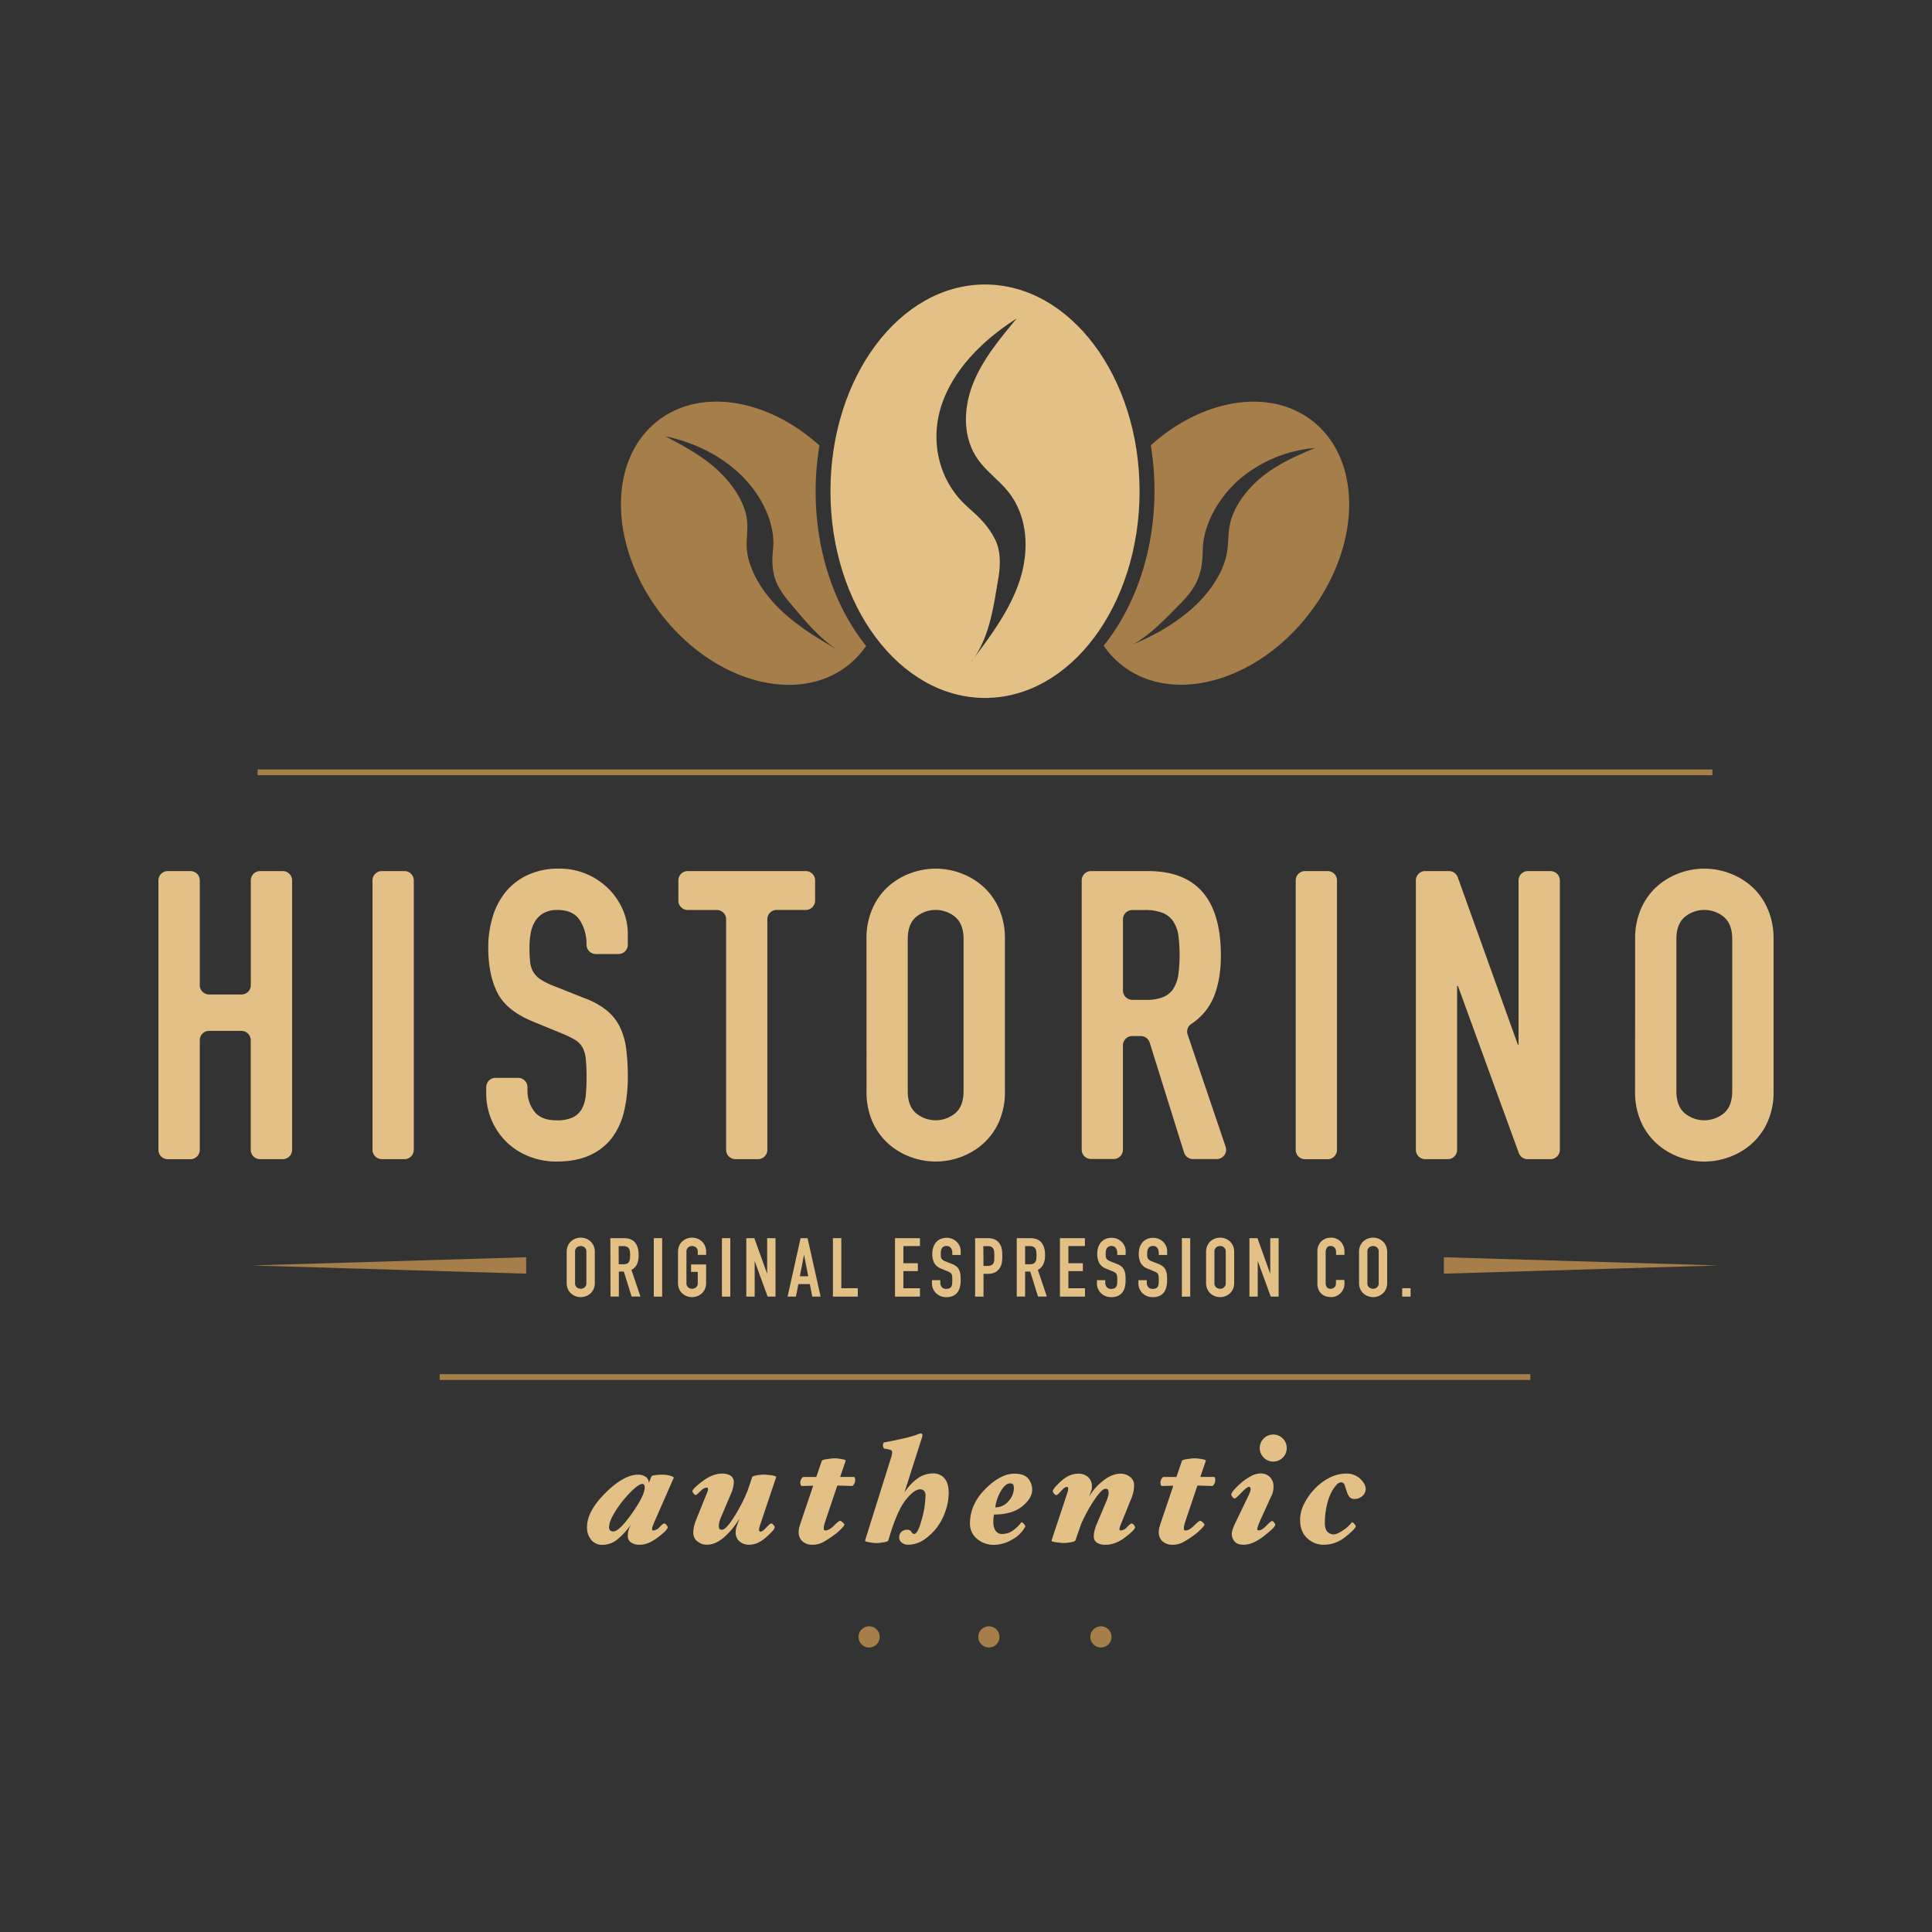<svg id="Layer_1" data-name="Layer 1" xmlns="http://www.w3.org/2000/svg" viewBox="0 0 1000 1000"><rect x="0" y="0" width="1000" height="1000" fill="#333333" stroke="none"/><defs><style>.cls-1{fill:#e2c086;}.cls-2,.cls-5{fill:none;}.cls-2{stroke:#a57e4a;stroke-miterlimit:10;stroke-width:3px;}.cls-3{fill:#a57e4a;}.cls-4{fill:#fff;}</style></defs><title>coffee_logo</title><path class="cls-1" d="M86.86,450.87H98.59a4.82,4.82,0,0,1,4.82,4.82v54.23a4.82,4.82,0,0,0,4.82,4.82H125a4.82,4.82,0,0,0,4.82-4.82V455.69a4.82,4.82,0,0,1,4.82-4.82h11.73a4.82,4.82,0,0,1,4.82,4.82V595.15a4.82,4.82,0,0,1-4.82,4.82H134.6a4.82,4.82,0,0,1-4.82-4.82V538.4a4.82,4.82,0,0,0-4.82-4.82H108.22a4.82,4.82,0,0,0-4.82,4.82v56.75A4.82,4.82,0,0,1,98.59,600H86.86A4.82,4.82,0,0,1,82,595.15V455.69A4.82,4.82,0,0,1,86.86,450.87Z"/><path class="cls-1" d="M197.63,450.87h11.73a4.82,4.82,0,0,1,4.82,4.82V595.15a4.82,4.82,0,0,1-4.82,4.82H197.63a4.82,4.82,0,0,1-4.82-4.82V455.69A4.82,4.82,0,0,1,197.63,450.87Z"/><path class="cls-1" d="M320.13,493.8H308.4a4.82,4.82,0,0,1-4.82-4.82h0a22.81,22.81,0,0,0-3.46-12.67Q296.68,471,288.51,471a14,14,0,0,0-7.22,1.68,12.4,12.4,0,0,0-4.4,4.29,18,18,0,0,0-2.2,6.07,40.31,40.31,0,0,0-.63,7.22,74.1,74.1,0,0,0,.31,7.43,13.18,13.18,0,0,0,1.57,5.24,12,12,0,0,0,3.66,3.87,33.36,33.36,0,0,0,6.6,3.35l16.33,6.49A40.62,40.62,0,0,1,314.06,523a26,26,0,0,1,6.81,8.59,36.46,36.46,0,0,1,3.25,11.31,113.28,113.28,0,0,1,.84,14.55,76.75,76.75,0,0,1-1.88,17.48,36.88,36.88,0,0,1-6.18,13.82,29.66,29.66,0,0,1-11.41,9.11q-7.12,3.35-17.38,3.35a38.05,38.05,0,0,1-14.45-2.72,34.4,34.4,0,0,1-19.16-18.64,34.74,34.74,0,0,1-2.83-14v-3.14a4.82,4.82,0,0,1,4.82-4.82H268.2a4.82,4.82,0,0,1,4.82,4.82v1.88a17.44,17.44,0,0,0,3.46,10.57q3.45,4.71,11.62,4.71a18.74,18.74,0,0,0,8.48-1.57,10.8,10.8,0,0,0,4.61-4.4,18.1,18.1,0,0,0,2-7q.42-4.19.42-9.21a90.54,90.54,0,0,0-.42-9.63,15.32,15.32,0,0,0-1.78-6.07,10.89,10.89,0,0,0-3.77-3.77,50.57,50.57,0,0,0-6.39-3.14l-15.29-6.28q-13.82-5.65-18.53-15t-4.71-23.35a54.09,54.09,0,0,1,2.3-15.91,37.08,37.08,0,0,1,6.81-13,32.48,32.48,0,0,1,11.41-8.69,37.57,37.57,0,0,1,16.12-3.25,35.46,35.46,0,0,1,14.55,2.93,36.23,36.23,0,0,1,11.31,7.75,34.46,34.46,0,0,1,7.22,10.78,31.27,31.27,0,0,1,2.51,12.25V489A4.82,4.82,0,0,1,320.13,493.8Z"/><path class="cls-1" d="M371,471H355.94a4.82,4.82,0,0,1-4.82-4.82V455.69a4.82,4.82,0,0,1,4.82-4.82h61.14a4.82,4.82,0,0,1,4.82,4.82v10.47a4.82,4.82,0,0,1-4.82,4.82H402a4.82,4.82,0,0,0-4.82,4.82V595.15a4.82,4.82,0,0,1-4.82,4.82H380.65a4.82,4.82,0,0,1-4.82-4.82V475.79A4.82,4.82,0,0,0,371,471Z"/><path class="cls-1" d="M448.49,486.05a38.11,38.11,0,0,1,3.14-15.91,33.21,33.21,0,0,1,8.27-11.41,35.68,35.68,0,0,1,11.52-6.81,37.16,37.16,0,0,1,25.76,0,35.74,35.74,0,0,1,11.52,6.81A33.24,33.24,0,0,1,517,470.14a38.11,38.11,0,0,1,3.14,15.91v78.73a37.91,37.91,0,0,1-3.14,16,33.44,33.44,0,0,1-8.27,11.31,35.65,35.65,0,0,1-11.52,6.81,37.16,37.16,0,0,1-25.76,0,35.58,35.58,0,0,1-11.52-6.81,33.42,33.42,0,0,1-8.27-11.31,37.91,37.91,0,0,1-3.14-16Zm21.36,78.73q0,7.75,4.29,11.41a15.9,15.9,0,0,0,20.31,0q4.29-3.66,4.29-11.41V486.05q0-7.74-4.29-11.41a15.9,15.9,0,0,0-20.31,0q-4.29,3.67-4.29,11.41Z"/><path class="cls-1" d="M559.89,455.69a4.82,4.82,0,0,1,4.82-4.82h29.53q37.69,0,37.69,43.76,0,13-4.08,22.3A30.34,30.34,0,0,1,616.56,530a4.78,4.78,0,0,0-1.83,5.51l19.65,58.05a4.82,4.82,0,0,1-4.56,6.36H617.45a4.82,4.82,0,0,1-4.6-3.38l-17.78-56.9a4.82,4.82,0,0,0-4.6-3.38h-4.42a4.82,4.82,0,0,0-4.82,4.82v54a4.82,4.82,0,0,1-4.82,4.82H564.7a4.82,4.82,0,0,1-4.82-4.82Zm21.36,57a4.82,4.82,0,0,0,4.82,4.82h7.33a21.49,21.49,0,0,0,9-1.57,11.57,11.57,0,0,0,5.13-4.5,19.18,19.18,0,0,0,2.41-7.22,79.09,79.09,0,0,0,0-19.89,18,18,0,0,0-2.62-7.33,11.86,11.86,0,0,0-5.55-4.5,25.23,25.23,0,0,0-9.42-1.47h-6.28a4.82,4.82,0,0,0-4.82,4.82Z"/><path class="cls-1" d="M675.48,450.87H687.2a4.82,4.82,0,0,1,4.82,4.82V595.15A4.82,4.82,0,0,1,687.2,600H675.48a4.82,4.82,0,0,1-4.82-4.82V455.69A4.82,4.82,0,0,1,675.48,450.87Z"/><path class="cls-1" d="M737.67,450.87H750a4.82,4.82,0,0,1,4.53,3.19l31.1,86.64H786v-85a4.82,4.82,0,0,1,4.82-4.82h11.73a4.82,4.82,0,0,1,4.82,4.82V595.15a4.82,4.82,0,0,1-4.82,4.82H790.66a4.82,4.82,0,0,1-4.53-3.17l-31.51-86.46h-.42v84.81a4.82,4.82,0,0,1-4.82,4.82H737.67a4.82,4.82,0,0,1-4.82-4.82V455.69A4.82,4.82,0,0,1,737.67,450.87Z"/><path class="cls-1" d="M846.34,486.05a38.11,38.11,0,0,1,3.14-15.91,33.21,33.21,0,0,1,8.27-11.41,35.68,35.68,0,0,1,11.52-6.81,37.16,37.16,0,0,1,25.76,0,35.74,35.74,0,0,1,11.52,6.81,33.24,33.24,0,0,1,8.27,11.41A38.11,38.11,0,0,1,918,486.05v78.73a37.91,37.91,0,0,1-3.14,16,33.44,33.44,0,0,1-8.27,11.31A35.65,35.65,0,0,1,895,598.92a37.16,37.16,0,0,1-25.76,0,35.58,35.58,0,0,1-11.52-6.81,33.42,33.42,0,0,1-8.27-11.31,37.91,37.91,0,0,1-3.14-16Zm21.36,78.73q0,7.75,4.29,11.41a15.9,15.9,0,0,0,20.31,0q4.29-3.66,4.29-11.41V486.05q0-7.74-4.29-11.41a15.9,15.9,0,0,0-20.31,0q-4.29,3.67-4.29,11.41Z"/><line class="cls-2" x1="133.34" y1="399.75" x2="886.34" y2="399.75"/><line class="cls-2" x1="227.59" y1="712.76" x2="792.09" y2="712.76"/><polygon class="cls-3" points="130.34 655 272.34 650.75 272.34 659.25 130.34 655"/><polygon class="cls-3" points="889.34 655 747.34 659.25 747.34 650.75 889.34 655"/><path class="cls-1" d="M509.84,147.25c-44.18,0-80,47.91-80,107s35.82,107,80,107,80-47.91,80-107S554,147.25,509.84,147.25Zm17.93,153.31c-4.78,14.49-14,27.27-23.38,39.71-.57.84-1.17,1.67-1.8,2.48l.12-.25,1.68-2.23c8.16-12,10.08-27.61,12.4-41.29,1.17-6.9,1.14-14.07-1.76-19.84-3.51-7-8.14-11.37-14.23-16.78-15.29-13.6-19.41-34.43-13.53-52.47s20.68-33.37,38.41-44.68l.63-.46c-8.91,10.72-18,21.66-22.9,34.4s-5.16,27.81,3,39c4.34,6,10.72,10.5,15.39,16.28C532.16,267.33,532.83,285.2,527.77,300.56Z"/><path class="cls-1" d="M506.88,331.25c.36-.69.7-1.4,1-2.12L507,331Z"/><path class="cls-4" d="M428.26,319.31l-1.35-.65c.49.26,1,.51,1.48.74Z"/><path class="cls-5" d="M428.26,319.31l-1.35-.65c.49.26,1,.51,1.48.74Z"/><path class="cls-5" d="M592.49,321.4c.5-.23,1-.48,1.48-.74l-1.35.65Z"/><path d="M506.76,335c.38-.71.73-1.44,1.07-2.18l-1,2Z"/><path class="cls-3" d="M424.15,230.59c-26.5-23.93-61.17-30.14-83.52-12.9-26.21,20.22-25.54,65,1.51,100.1s70.23,47.09,96.44,26.86a45.76,45.76,0,0,0,9.72-10.3c-15.86-19.83-25.86-47.72-26.12-78.71A143.46,143.46,0,0,1,424.15,230.59Zm9,105.52,1.83,1.06.17.13c-.67-.38-1.34-.78-2-1.19-10-5.81-20.14-11.86-28.89-20.2-9.28-8.84-16.94-20.83-17.71-32-.35-5,.7-9.65.1-14.73-1.12-9.53-8-19.43-16-26.58s-17.27-12-26.32-16.83l.51.14c13.54,2.9,27.47,9.22,38.34,19.62s18.19,25.24,17,38.17c-.5,5.15-.76,9.23.68,14.77,1.19,4.56,4.38,9.31,8,13.57C416,320.46,423.87,330.24,433.14,336.1Z"/><path class="cls-3" d="M679.19,217.78c-22.31-17.29-57-11.15-83.55,12.72a143.47,143.47,0,0,1,1.91,25.06c-.33,31-10.39,58.86-26.29,78.65a45.76,45.76,0,0,0,9.7,10.32c26.17,20.28,69.37,8.35,96.5-26.66S705.36,238.06,679.19,217.78Zm-24.61,27.94c-8.26,6.31-15.72,15.6-17.88,25.25-1.15,5.15-.74,10-1.65,15.16-2,11.39-10.5,22.72-20.09,30.61-9,7.44-18,12.32-29,17-.66.34-1.32.67-2,1l.17-.11,1.81-.85c9.23-4.82,17.62-13.86,25.26-21.6,3.86-3.91,7.35-8.38,9-12.91,2-5.51,2.22-9.74,2.37-15.1.38-13.46,8.88-27.76,20.12-37.05a69.54,69.54,0,0,1,37.62-15.21l.48-.08C671.91,235.56,662.84,239.41,654.58,245.72Z"/><path class="cls-1" d="M293.32,648a7.72,7.72,0,0,1,.64-3.23,6.73,6.73,0,0,1,1.68-2.32,7.24,7.24,0,0,1,2.34-1.38,7.53,7.53,0,0,1,5.23,0,7.25,7.25,0,0,1,2.34,1.38,6.74,6.74,0,0,1,1.68,2.32,7.73,7.73,0,0,1,.64,3.23v16a7.69,7.69,0,0,1-.64,3.25,6.78,6.78,0,0,1-1.68,2.29,7.21,7.21,0,0,1-2.34,1.38,7.53,7.53,0,0,1-5.23,0,7.21,7.21,0,0,1-2.34-1.38,6.77,6.77,0,0,1-1.68-2.29,7.69,7.69,0,0,1-.64-3.25Zm4.33,16a2.88,2.88,0,0,0,.87,2.32,3.23,3.23,0,0,0,4.12,0,2.88,2.88,0,0,0,.87-2.32V648a2.88,2.88,0,0,0-.87-2.32,3.23,3.23,0,0,0-4.12,0,2.88,2.88,0,0,0-.87,2.32Z"/><path class="cls-1" d="M315.92,640.87h7q7.65,0,7.65,8.88a11.22,11.22,0,0,1-.83,4.53,6.41,6.41,0,0,1-2.91,3l4.67,13.81h-4.59l-4-12.92h-2.59v12.92h-4.33Zm4.33,13.51h2.46a4.37,4.37,0,0,0,1.83-.32,2.35,2.35,0,0,0,1-.91,3.89,3.89,0,0,0,.49-1.47,16,16,0,0,0,0-4,3.65,3.65,0,0,0-.53-1.49,2.41,2.41,0,0,0-1.13-.91,5.13,5.13,0,0,0-1.91-.3h-2.25Z"/><path class="cls-1" d="M338.4,640.87h4.33v30.26H338.4Z"/><path class="cls-1" d="M350.94,648a7.72,7.72,0,0,1,.64-3.23,6.73,6.73,0,0,1,1.68-2.32,7.24,7.24,0,0,1,2.34-1.38,7.53,7.53,0,0,1,5.23,0,7.25,7.25,0,0,1,2.34,1.38,6.74,6.74,0,0,1,1.68,2.32,7.73,7.73,0,0,1,.64,3.23v1.53h-4.33V648a2.88,2.88,0,0,0-.87-2.32,3.23,3.23,0,0,0-4.12,0,2.88,2.88,0,0,0-.87,2.32v16a2.88,2.88,0,0,0,.87,2.32,3.23,3.23,0,0,0,4.12,0,2.88,2.88,0,0,0,.87-2.32v-5.69H357.7v-3.82h7.78V664a7.69,7.69,0,0,1-.64,3.25,6.78,6.78,0,0,1-1.68,2.29,7.21,7.21,0,0,1-2.34,1.38,7.53,7.53,0,0,1-5.23,0,7.21,7.21,0,0,1-2.34-1.38,6.77,6.77,0,0,1-1.68-2.29,7.69,7.69,0,0,1-.64-3.25Z"/><path class="cls-1" d="M373.67,640.87H378v30.26h-4.33Z"/><path class="cls-1" d="M386.29,640.87h4.16L397,659.1h.08V640.87h4.33v30.26h-4.08l-6.63-18.19h-.08v18.19h-4.33Z"/><path class="cls-1" d="M414.38,640.87H418l6.76,30.26h-4.33l-1.27-6.5h-5.91l-1.27,6.5h-4.33Zm1.83,8.71h-.08l-2.12,11h4.33Z"/><path class="cls-1" d="M431.13,640.87h4.33v25.92H444v4.33H431.13Z"/><path class="cls-1" d="M463.25,640.87h12.92v4.08h-8.58v8.88h7.48v4.08h-7.48v8.88h8.58v4.33H463.25Z"/><path class="cls-1" d="M497.25,649.58h-4.33v-1a4.63,4.63,0,0,0-.7-2.57,2.6,2.6,0,0,0-2.36-1.08,2.84,2.84,0,0,0-1.47.34,2.51,2.51,0,0,0-.89.87,3.63,3.63,0,0,0-.45,1.23,8.19,8.19,0,0,0-.13,1.47,14.88,14.88,0,0,0,.06,1.51,2.67,2.67,0,0,0,.32,1.06,2.44,2.44,0,0,0,.74.79,6.81,6.81,0,0,0,1.34.68l3.32,1.32a8.24,8.24,0,0,1,2.34,1.3,5.28,5.28,0,0,1,1.38,1.74,7.42,7.42,0,0,1,.66,2.29,23.11,23.11,0,0,1,.17,3,15.57,15.57,0,0,1-.38,3.55,7.47,7.47,0,0,1-1.25,2.8,6,6,0,0,1-2.32,1.85,8.25,8.25,0,0,1-3.53.68,7.72,7.72,0,0,1-2.93-.55,7,7,0,0,1-3.89-3.78,7,7,0,0,1-.57-2.85v-1.62h4.33v1.36a3.54,3.54,0,0,0,.7,2.15,2.73,2.73,0,0,0,2.36,1,3.79,3.79,0,0,0,1.72-.32,2.19,2.19,0,0,0,.94-.89,3.67,3.67,0,0,0,.4-1.42q.08-.85.08-1.87a18.33,18.33,0,0,0-.08-2,3.09,3.09,0,0,0-.36-1.23,2.2,2.2,0,0,0-.76-.76,10.3,10.3,0,0,0-1.3-.64l-3.1-1.27a6.87,6.87,0,0,1-3.76-3,10.45,10.45,0,0,1-1-4.74,11,11,0,0,1,.47-3.23,7.52,7.52,0,0,1,1.38-2.63,6.59,6.59,0,0,1,2.32-1.76,7.62,7.62,0,0,1,3.27-.66,7.21,7.21,0,0,1,3,.59,7.35,7.35,0,0,1,2.29,1.57,7,7,0,0,1,1.47,2.19,6.33,6.33,0,0,1,.51,2.49Z"/><path class="cls-1" d="M504.73,640.87h6.5a9.67,9.67,0,0,1,3.14.47,6,6,0,0,1,2.46,1.66,6.48,6.48,0,0,1,1.53,2.78,17.41,17.41,0,0,1,.43,4.31,21.42,21.42,0,0,1-.23,3.42,7.21,7.21,0,0,1-1,2.66,6.32,6.32,0,0,1-2.38,2.32,8,8,0,0,1-3.91.83h-2.21v11.81h-4.33Zm4.33,14.36h2.08a4.44,4.44,0,0,0,2-.38,2.44,2.44,0,0,0,1.06-1,4,4,0,0,0,.4-1.59q.06-.93.06-2.08t-.06-2a4.75,4.75,0,0,0-.38-1.66,2.44,2.44,0,0,0-1-1.11,3.87,3.87,0,0,0-2-.4h-2.25Z"/><path class="cls-1" d="M526.27,640.87h7q7.65,0,7.65,8.88a11.22,11.22,0,0,1-.83,4.53,6.4,6.4,0,0,1-2.91,3l4.67,13.81h-4.59l-4-12.92H530.6v12.92h-4.33Zm4.33,13.51h2.46a4.37,4.37,0,0,0,1.83-.32,2.34,2.34,0,0,0,1-.91,3.88,3.88,0,0,0,.49-1.47,16.11,16.11,0,0,0,0-4,3.63,3.63,0,0,0-.53-1.49,2.42,2.42,0,0,0-1.12-.91,5.14,5.14,0,0,0-1.91-.3H530.6Z"/><path class="cls-1" d="M548.62,640.87h12.92v4.08H553v8.88h7.48v4.08H553v8.88h8.58v4.33H548.62Z"/><path class="cls-1" d="M582.62,649.58h-4.33v-1a4.64,4.64,0,0,0-.7-2.57,2.6,2.6,0,0,0-2.36-1.08,2.84,2.84,0,0,0-1.46.34,2.51,2.51,0,0,0-.89.87,3.65,3.65,0,0,0-.45,1.23,8.28,8.28,0,0,0-.13,1.47,14.85,14.85,0,0,0,.06,1.51,2.65,2.65,0,0,0,.32,1.06,2.44,2.44,0,0,0,.74.79,6.78,6.78,0,0,0,1.34.68l3.31,1.32a8.25,8.25,0,0,1,2.34,1.3,5.29,5.29,0,0,1,1.38,1.74,7.42,7.42,0,0,1,.66,2.29,22.93,22.93,0,0,1,.17,3,15.52,15.52,0,0,1-.38,3.55,7.44,7.44,0,0,1-1.25,2.8,6,6,0,0,1-2.31,1.85,8.26,8.26,0,0,1-3.53.68,7.73,7.73,0,0,1-2.93-.55,7,7,0,0,1-3.89-3.78,7,7,0,0,1-.57-2.85v-1.62h4.33v1.36a3.54,3.54,0,0,0,.7,2.15,2.73,2.73,0,0,0,2.36,1,3.79,3.79,0,0,0,1.72-.32,2.19,2.19,0,0,0,.94-.89,3.69,3.69,0,0,0,.4-1.42q.08-.85.09-1.87a18.29,18.29,0,0,0-.09-2,3.08,3.08,0,0,0-.36-1.23,2.2,2.2,0,0,0-.76-.76,10.32,10.32,0,0,0-1.3-.64l-3.1-1.27a6.88,6.88,0,0,1-3.76-3,10.46,10.46,0,0,1-1-4.74,11,11,0,0,1,.47-3.23,7.54,7.54,0,0,1,1.38-2.63,6.59,6.59,0,0,1,2.32-1.76,7.62,7.62,0,0,1,3.27-.66,7.2,7.2,0,0,1,3,.59,7.35,7.35,0,0,1,2.29,1.57,7,7,0,0,1,1.47,2.19,6.35,6.35,0,0,1,.51,2.49Z"/><path class="cls-1" d="M604.12,649.58h-4.34v-1a4.62,4.62,0,0,0-.7-2.57,2.59,2.59,0,0,0-2.36-1.08,2.85,2.85,0,0,0-1.47.34,2.51,2.51,0,0,0-.89.87,3.61,3.61,0,0,0-.45,1.23,8.1,8.1,0,0,0-.13,1.47,14.92,14.92,0,0,0,.06,1.51,2.68,2.68,0,0,0,.32,1.06,2.44,2.44,0,0,0,.74.79,6.84,6.84,0,0,0,1.34.68l3.32,1.32a8.24,8.24,0,0,1,2.34,1.3,5.27,5.27,0,0,1,1.38,1.74,7.42,7.42,0,0,1,.66,2.29,23.29,23.29,0,0,1,.17,3,15.63,15.63,0,0,1-.38,3.55,7.5,7.5,0,0,1-1.25,2.8,6,6,0,0,1-2.32,1.85,8.25,8.25,0,0,1-3.53.68,7.71,7.71,0,0,1-2.93-.55,7,7,0,0,1-3.89-3.78,7,7,0,0,1-.57-2.85v-1.62h4.34v1.36a3.53,3.53,0,0,0,.7,2.15,2.73,2.73,0,0,0,2.36,1,3.79,3.79,0,0,0,1.72-.32,2.18,2.18,0,0,0,.94-.89,3.65,3.65,0,0,0,.4-1.42q.08-.85.08-1.87a18.37,18.37,0,0,0-.08-2,3.11,3.11,0,0,0-.36-1.23,2.21,2.21,0,0,0-.77-.76,10.28,10.28,0,0,0-1.29-.64l-3.1-1.27a6.87,6.87,0,0,1-3.76-3,10.43,10.43,0,0,1-1-4.74,11,11,0,0,1,.47-3.23,7.51,7.51,0,0,1,1.38-2.63,6.58,6.58,0,0,1,2.31-1.76,7.62,7.62,0,0,1,3.27-.66,7.21,7.21,0,0,1,3,.59,7.35,7.35,0,0,1,2.29,1.57,7,7,0,0,1,1.46,2.19,6.31,6.31,0,0,1,.51,2.49Z"/><path class="cls-1" d="M611.73,640.87h4.33v30.26h-4.33Z"/><path class="cls-1" d="M624.26,648a7.75,7.75,0,0,1,.64-3.23,6.73,6.73,0,0,1,1.68-2.32,7.23,7.23,0,0,1,2.34-1.38,7.53,7.53,0,0,1,5.23,0,7.24,7.24,0,0,1,2.34,1.38,6.73,6.73,0,0,1,1.68,2.32,7.75,7.75,0,0,1,.64,3.23v16a7.71,7.71,0,0,1-.64,3.25,6.78,6.78,0,0,1-1.68,2.29,7.21,7.21,0,0,1-2.34,1.38,7.53,7.53,0,0,1-5.23,0,7.19,7.19,0,0,1-2.34-1.38,6.78,6.78,0,0,1-1.68-2.29,7.71,7.71,0,0,1-.64-3.25Zm4.33,16a2.88,2.88,0,0,0,.87,2.32,3.23,3.23,0,0,0,4.12,0,2.88,2.88,0,0,0,.87-2.32V648a2.89,2.89,0,0,0-.87-2.32,3.23,3.23,0,0,0-4.12,0,2.89,2.89,0,0,0-.87,2.32Z"/><path class="cls-1" d="M646.7,640.87h4.16l6.54,18.23h.08V640.87h4.34v30.26h-4.08l-6.63-18.19H651v18.19H646.7Z"/><path class="cls-1" d="M695.91,664.37a6.91,6.91,0,0,1-.53,2.68,7,7,0,0,1-1.47,2.23,7.25,7.25,0,0,1-2.19,1.53,6.41,6.41,0,0,1-2.7.57,9.71,9.71,0,0,1-2.51-.34,6.08,6.08,0,0,1-2.29-1.17,6.3,6.3,0,0,1-1.68-2.19,7.88,7.88,0,0,1-.66-3.44V647.58a7.38,7.38,0,0,1,.51-2.76,6.51,6.51,0,0,1,1.44-2.21,6.73,6.73,0,0,1,2.23-1.47,7.5,7.5,0,0,1,2.87-.53,7.13,7.13,0,0,1,2.76.53,6.61,6.61,0,0,1,2.21,1.49,6.88,6.88,0,0,1,1.47,2.29,7.84,7.84,0,0,1,.53,2.91v1.7h-4.34v-1.44a3.51,3.51,0,0,0-.72-2.21,2.34,2.34,0,0,0-2-.93,2.2,2.2,0,0,0-2.15,1,5.34,5.34,0,0,0-.53,2.53v15.47a4,4,0,0,0,.57,2.21,2.26,2.26,0,0,0,2.06.89,3.14,3.14,0,0,0,.91-.15,2.51,2.51,0,0,0,.89-.49,2.46,2.46,0,0,0,.66-.93,3.79,3.79,0,0,0,.25-1.49V662.5h4.34Z"/><path class="cls-1" d="M703.43,648a7.72,7.72,0,0,1,.64-3.23,6.75,6.75,0,0,1,1.68-2.32,7.25,7.25,0,0,1,2.34-1.38,7.53,7.53,0,0,1,5.23,0,7.27,7.27,0,0,1,2.34,1.38,6.73,6.73,0,0,1,1.68,2.32A7.72,7.72,0,0,1,718,648v16a7.68,7.68,0,0,1-.64,3.25,6.77,6.77,0,0,1-1.68,2.29,7.23,7.23,0,0,1-2.34,1.38,7.53,7.53,0,0,1-5.23,0,7.21,7.21,0,0,1-2.34-1.38,6.8,6.8,0,0,1-1.68-2.29,7.68,7.68,0,0,1-.64-3.25Zm4.33,16a2.88,2.88,0,0,0,.87,2.32,3.22,3.22,0,0,0,4.12,0,2.88,2.88,0,0,0,.87-2.32V648a2.89,2.89,0,0,0-.87-2.32,3.23,3.23,0,0,0-4.12,0,2.88,2.88,0,0,0-.87,2.32Z"/><path class="cls-1" d="M725.78,666.79h4.33v4.33h-4.33Z"/><path class="cls-1" d="M348.68,765l-9.86,22.48q-.69,1.62-1,2.5a4.5,4.5,0,0,0-.31,1.27,1.23,1.23,0,0,0,.15.73.55.55,0,0,0,.46.19,4.83,4.83,0,0,0,3.35-1.81q1.73-1.81,2.27-1.81a1.66,1.66,0,0,1,1.23.81,2.55,2.55,0,0,1,.62,1.12q0,1.46-5.08,5.27t-9.16,3.81a8,8,0,0,1-4.77-1.19,4,4,0,0,1-1.62-3.43,10.06,10.06,0,0,1,.39-3,23.62,23.62,0,0,1,1.16-2.81,36.5,36.5,0,0,1-7,7.7,12.18,12.18,0,0,1-7.74,2.77A7.19,7.19,0,0,1,306,797a9.88,9.88,0,0,1-2.16-6.62q0-8.16,9.52-17.63t17-9.47a6.46,6.46,0,0,1,3.85,1.16,3.68,3.68,0,0,1,1.62,3.16l1.35-3.39q.15-.46,1.93-.69a27.89,27.89,0,0,1,3.62-.23,15.1,15.1,0,0,1,4.27.58Q349,764.44,348.68,765Zm-15,4.85a2.32,2.32,0,0,0-.31-1.35,1.07,1.07,0,0,0-.92-.42q-1.39,0-4.15,2.43a51.59,51.59,0,0,0-5.85,6.2,50.2,50.2,0,0,0-5,7.32q-2.19,3.93-2.19,6.39a2.3,2.3,0,0,0,.54,1.73,2.42,2.42,0,0,0,1.69.5q3,0,9.58-9.28T333.73,769.83Z"/><path class="cls-1" d="M401.73,764.6,393.88,788q-.39,1.08-.69,2.23a7.43,7.43,0,0,0-.31,1.62.94.94,0,0,0,.23.69.74.74,0,0,0,.54.23q1,0,3-2.12t2.43-2.12a1.76,1.76,0,0,1,1.27.81,2.51,2.51,0,0,1,.65,1.12q0,1.31-4.43,5.2t-8.67,3.89a7.47,7.47,0,0,1-5.13-1.73,6,6,0,0,1-2-4.74,8.89,8.89,0,0,1,.12-1.46,12.88,12.88,0,0,1,.5-1.85l1.37-3.85a39.93,39.93,0,0,1-8,9.78q-4.42,3.85-9,3.85a7.58,7.58,0,0,1-4.73-1.69,5.45,5.45,0,0,1-2.19-4.54,14.07,14.07,0,0,1,.42-3.35,27.63,27.63,0,0,1,1.12-3.5l4.77-11.78.89-2.19a4.66,4.66,0,0,0,.42-1.58,1,1,0,0,0-.19-.73.59.59,0,0,0-.42-.19q-1.54,0-3.43,1.92t-2.27,1.93A1.65,1.65,0,0,1,359,773a3,3,0,0,1-.62-1.08q0-1.31,5.24-5.24t9.94-3.93a8,8,0,0,1,4.7,1.12,3.87,3.87,0,0,1,1.54,3.35,13.48,13.48,0,0,1-.31,2.54,14.38,14.38,0,0,1-1,3.08l-5.33,12.55a12.65,12.65,0,0,0-.77,2.23,8.63,8.63,0,0,0-.31,2,3.74,3.74,0,0,0,.27,1.62q.27.54,1.35.54,2.08,0,6.32-6.74a82.86,82.86,0,0,0,6.86-13.28l2.44-7.16q.15-.62,2.55-1a27.48,27.48,0,0,1,3.47-.35,35.93,35.93,0,0,1,3.9.35Q402,764,401.73,764.6Z"/><path class="cls-1" d="M442.62,766.37a3.67,3.67,0,0,1-.57,1.77q-.57,1-1,1l-7.65-.23-6.25,18.56q-.31.92-.54,1.89a7.11,7.11,0,0,0-.23,1.58,2.15,2.15,0,0,0,.15.92c.1.21.33.31.69.31q1.91,0,4.44-2.5t3.06-2.5a2.43,2.43,0,0,1,1.49.85q.88.85.88,1.15,0,.46-1.73,2.23a28.5,28.5,0,0,1-4,3.39,47,47,0,0,1-5.35,3.43,11.12,11.12,0,0,1-5.35,1.35,7.69,7.69,0,0,1-5.27-1.73,6.18,6.18,0,0,1-2-4.89,8.07,8.07,0,0,1,.19-1.92q.19-.77.58-2.08L420.9,769l-5.84.15q-.46,0-.65-.69a4.45,4.45,0,0,1-.19-1.16,3.54,3.54,0,0,1,.58-1.81q.58-1,1-1h6.71l2.84-8.32q.16-.62,3.05-1t3.59-.35a25.7,25.7,0,0,1,3.52.38q2.43.39,2.2.92l-2.84,8.32h7q.46,0,.65.69A4.48,4.48,0,0,1,442.62,766.37Z"/><path class="cls-1" d="M491.05,772.76a28.9,28.9,0,0,1-1.69,9.39,30,30,0,0,1-4.54,8.62,28.28,28.28,0,0,1-6.81,6.35,14.88,14.88,0,0,1-8.28,2.43,4.93,4.93,0,0,1-2.85-1,3.34,3.34,0,0,1-1.46-2.89,3.72,3.72,0,0,1,1.12-2.73,3.81,3.81,0,0,1,2.81-1.12,2.5,2.5,0,0,1,2.43,1.08,1.67,1.67,0,0,0,1.42,1.08q1.85,0,3.85-7.35a49,49,0,0,0,2-12.51,3.55,3.55,0,0,0-.73-2.39,2.55,2.55,0,0,0-2-.85q-3.23,0-7.69,5.7t-8.85,20.79q-.23.62-2.78,1a32.39,32.39,0,0,1-3.32.35,28.38,28.38,0,0,1-3.47-.38q-2.54-.39-2.47-.92L461,755.16a16.28,16.28,0,0,0,.58-2,7.28,7.28,0,0,0,.19-1.5,1.21,1.21,0,0,0-.85-1.19,15.11,15.11,0,0,0-3.23-.66c-.15-.05-.31-.27-.46-.65a2.7,2.7,0,0,1-.23-1,3.15,3.15,0,0,1,.19-1c.13-.38.27-.58.42-.58q3.31-.54,9-1.81a57.32,57.32,0,0,0,8.17-2.27,3.7,3.7,0,0,1,.89-.35,4,4,0,0,1,1-.19.66.66,0,0,1,.58.27,1,1,0,0,1,.19.58,4.49,4.49,0,0,1-.12.92,5.79,5.79,0,0,1-.35,1.08l-8.85,27.76a26.09,26.09,0,0,1,6.69-7.24,13.75,13.75,0,0,1,8.15-2.7,7.4,7.4,0,0,1,5.81,2.46Q491.05,767.68,491.05,772.76Z"/><path class="cls-1" d="M534.25,771.14q0,4.39-5.2,8.58t-14.51,4.2a13.55,13.55,0,0,0-.31,2q-.08,1-.08,1.81a8.46,8.46,0,0,0,1.08,4.47,3.9,3.9,0,0,0,3.62,1.77,9.31,9.31,0,0,0,5.62-1.92,18.53,18.53,0,0,0,4.16-4.08,1.32,1.32,0,0,1,.54.08,1.43,1.43,0,0,1,.35.27l.35.35a4.47,4.47,0,0,1,.62.81q.31.5.15.73a16.14,16.14,0,0,1-6.62,6.58,18.45,18.45,0,0,1-9.39,2.81,13.18,13.18,0,0,1-9-3.16,10,10,0,0,1-3.58-7.85q0-9.86,7.89-17.83t15.13-8q5.08,0,7.16,2.58A9,9,0,0,1,534.25,771.14Zm-9.47-.69a4.34,4.34,0,0,0-.35-2q-.35-.65-1.58-.66-2.39,0-4.7,3.81a22.65,22.65,0,0,0-3,8.59A8.6,8.6,0,0,0,522,777,10.2,10.2,0,0,0,524.78,770.45Z"/><path class="cls-1" d="M587.53,790.47q0,1.31-5.08,5.2t-10.08,3.89a8,8,0,0,1-4.69-1.12,3.87,3.87,0,0,1-1.54-3.35,11.17,11.17,0,0,1,.27-2.39,23.53,23.53,0,0,1,1-3.23l5.3-12.55q.54-1.39.81-2.31a6.61,6.61,0,0,0,.27-1.85,3.75,3.75,0,0,0-.27-1.62q-.27-.54-1.35-.54-1.85,0-5.66,5.62a80.79,80.79,0,0,0-6.89,12.55l-3,8.55q-.23.62-2.62,1a27.44,27.44,0,0,1-3.39.35q-.93,0-3.7-.35t-2.62-1l7.62-23q.54-1.54.77-2.39a5.67,5.67,0,0,0,.23-1.46.94.94,0,0,0-.19-.62.62.62,0,0,0-.5-.23q-1.15,0-3,2.12t-2.46,2.12a1.65,1.65,0,0,1-1.23-.85,3,3,0,0,1-.62-1.08q0-1.39,4.28-5.27t8.82-3.89a7.35,7.35,0,0,1,5.24,1.81,6.3,6.3,0,0,1,1.93,4.81,8.88,8.88,0,0,1-.08,1.23,4.31,4.31,0,0,1-.31,1.08l-1.05,2.93a28.89,28.89,0,0,1,7.23-8.2q4.61-3.66,9-3.66a8,8,0,0,1,4.84,1.58A5.41,5.41,0,0,1,587,769a15.78,15.78,0,0,1-.42,3.43,17.94,17.94,0,0,1-1.12,3.43l-4.7,11.63q-.69,1.62-1,2.5a4.5,4.5,0,0,0-.31,1.27,1.23,1.23,0,0,0,.15.73.55.55,0,0,0,.46.19,4.84,4.84,0,0,0,3.35-1.81q1.73-1.81,2.27-1.81a1.66,1.66,0,0,1,1.23.81A2.56,2.56,0,0,1,587.53,790.47Z"/><path class="cls-1" d="M629,766.37a3.67,3.67,0,0,1-.57,1.77q-.57,1-1,1l-7.65-.23-6.25,18.56q-.31.92-.54,1.89a7.11,7.11,0,0,0-.23,1.58,2.15,2.15,0,0,0,.15.92c.1.21.33.31.69.31q1.91,0,4.44-2.5t3.06-2.5a2.43,2.43,0,0,1,1.49.85q.88.85.88,1.15,0,.46-1.73,2.23a28.5,28.5,0,0,1-4,3.39,47,47,0,0,1-5.35,3.43,11.12,11.12,0,0,1-5.35,1.35,7.69,7.69,0,0,1-5.27-1.73,6.18,6.18,0,0,1-2-4.89A8.07,8.07,0,0,1,600,791q.19-.77.58-2.08L607.31,769l-5.84.15q-.46,0-.65-.69a4.45,4.45,0,0,1-.19-1.16,3.54,3.54,0,0,1,.58-1.81q.58-1,1-1h6.71l2.84-8.32q.16-.62,3.05-1t3.59-.35a25.7,25.7,0,0,1,3.52.38q2.43.39,2.2.92l-2.84,8.32h7q.46,0,.65.69A4.48,4.48,0,0,1,629,766.37Z"/><path class="cls-1" d="M660.07,789.24q0,1.23-5.81,5.78t-10.51,4.54q-3.23,0-4.7-1.66a5.49,5.49,0,0,1-1.46-3.74,7.39,7.39,0,0,1,.38-2.42q.39-1.12.85-2.27l7.31-15.17a20.64,20.64,0,0,0,.89-2.12,4.61,4.61,0,0,0,.27-1.42,1.36,1.36,0,0,0-.23-.89.77.77,0,0,0-.62-.27q-1,0-3.89,3t-3.43,3a1.65,1.65,0,0,1-1.23-.85,3,3,0,0,1-.62-1.08,5.12,5.12,0,0,1,1.46-2.5,33.23,33.23,0,0,1,3.7-3.66,26.4,26.4,0,0,1,4.81-3.31,10.65,10.65,0,0,1,5-1.54,6.57,6.57,0,0,1,5.2,2,6.91,6.91,0,0,1,1.73,4.74,14.17,14.17,0,0,1-.23,2.46,8.7,8.7,0,0,1-1,2.7l-5.85,12.86a27.6,27.6,0,0,0-1,2.62,5.72,5.72,0,0,0-.31,1.39q0,.46.23.58a1,1,0,0,0,.46.12q1.69,0,4-2.42t2.89-2.43q.54,0,1.16.81A2.56,2.56,0,0,1,660.07,789.24ZM666,749.51a6.8,6.8,0,0,1-2,4.93,7,7,0,1,1,0-9.86A6.8,6.8,0,0,1,666,749.51Z"/><path class="cls-1" d="M706.88,770.68a4.79,4.79,0,0,1-1.66,3.62,6,6,0,0,1-4.27,1.54,3,3,0,0,1-2.69-1.31,10.81,10.81,0,0,1-1.31-2.93q-.54-1.62-1-3a1.87,1.87,0,0,0-1.89-1.35,3.57,3.57,0,0,0-2.31,1.35,18.27,18.27,0,0,0-2.77,4.12,28.78,28.78,0,0,0-2.31,6.85,40.37,40.37,0,0,0-.92,8.78q0,3.23,1.39,4.54a4.38,4.38,0,0,0,3.08,1.31q1.85,0,5-2.16a18.49,18.49,0,0,0,4.5-4.08q.15-.15.58.15a3.07,3.07,0,0,1,.65.62,5.64,5.64,0,0,1,.58.73q.35.5.19.73-1,2-5.81,5.66A17.44,17.44,0,0,1,685,799.56a12.2,12.2,0,0,1-8.35-3.35q-3.74-3.35-3.73-9.66a18.08,18.08,0,0,1,1.77-7.51,32,32,0,0,1,5.24-7.82,28.62,28.62,0,0,1,7.58-6,18.88,18.88,0,0,1,9.28-2.5,10.11,10.11,0,0,1,7.24,2.7Q706.88,768.14,706.88,770.68Z"/><circle class="cls-3" cx="449.84" cy="847.25" r="5.5"/><circle class="cls-3" cx="511.84" cy="847.25" r="5.5"/><circle class="cls-3" cx="569.84" cy="847.25" r="5.5"/></svg>